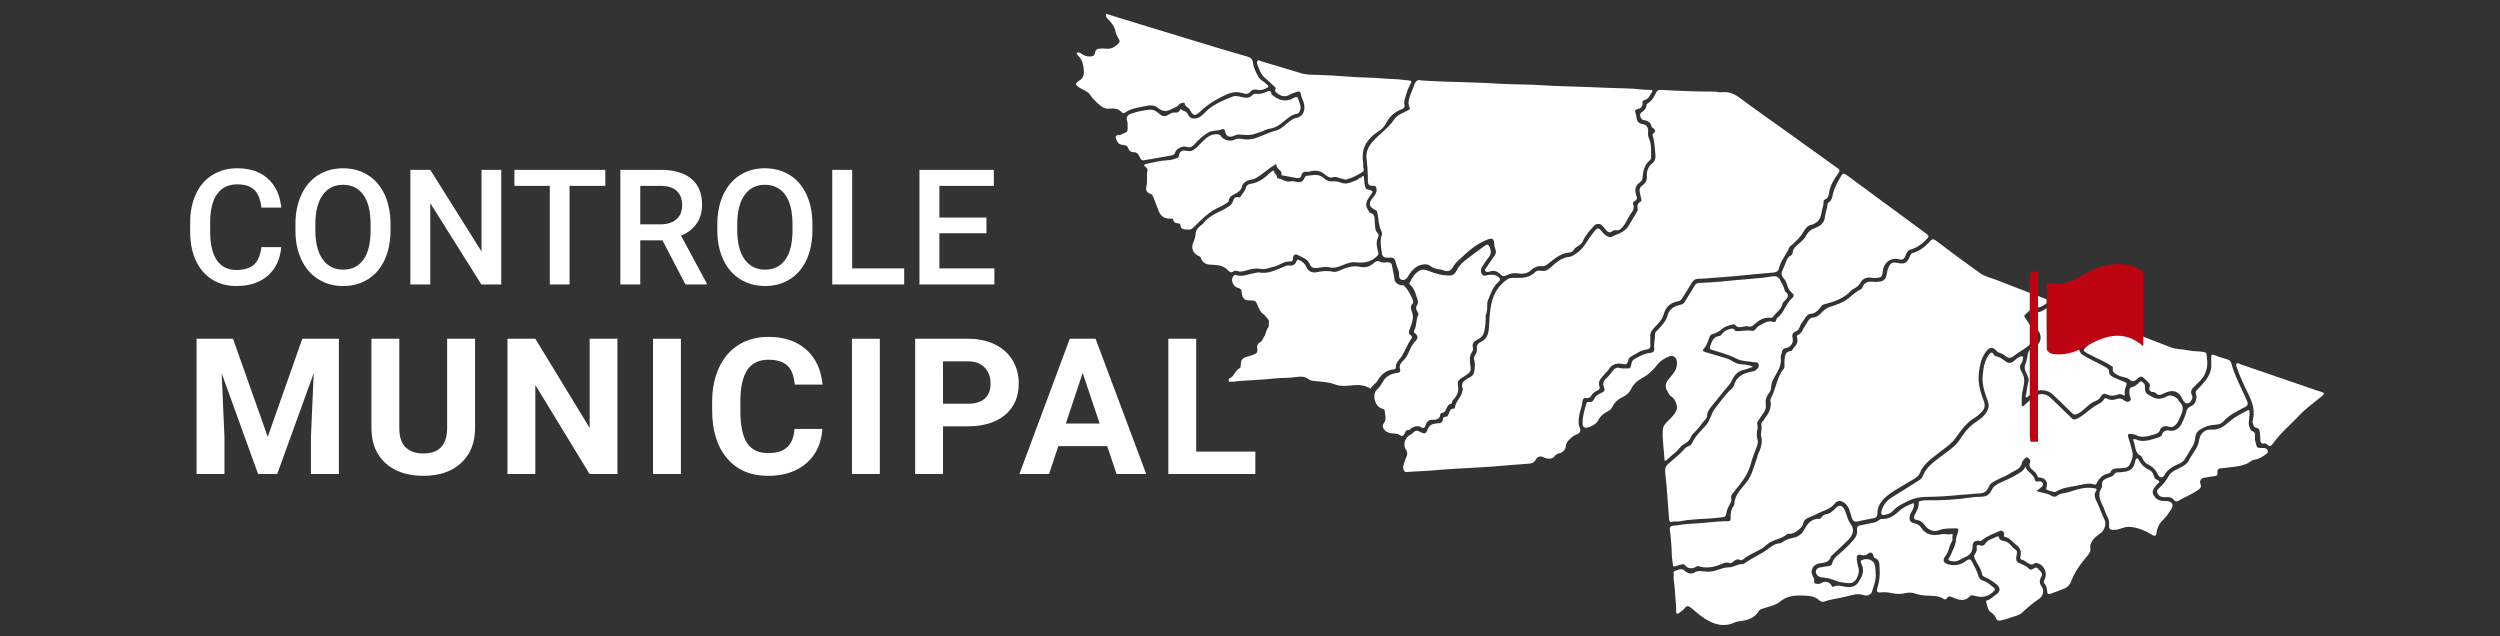 <?xml version="1.0" encoding="utf-8"?>
<!-- Generator: Adobe Illustrator 17.0.0, SVG Export Plug-In . SVG Version: 6.00 Build 0)  -->
<!DOCTYPE svg PUBLIC "-//W3C//DTD SVG 1.1//EN" "http://www.w3.org/Graphics/SVG/1.1/DTD/svg11.dtd">
<svg version="1.1" id="Camada_1" xmlns="http://www.w3.org/2000/svg" xmlns:xlink="http://www.w3.org/1999/xlink" x="0px" y="0px"
	 width="220px" height="56px" viewBox="0 0 220 56" enable-background="new 0 0 220 56" xml:space="preserve">
<rect x="0" y="0" width="220" height="56" fill="#333333" stroke="none"/>
<g>
	<path fill="#FFFFFF" d="M24.751,21.748c-0.102,1.076-0.499,1.915-1.191,2.518c-0.693,0.603-1.614,0.904-2.764,0.904
		c-0.803,0-1.511-0.191-2.123-0.572s-1.084-0.922-1.417-1.624s-0.506-1.517-0.52-2.445v-0.942c0-0.951,0.168-1.789,0.506-2.514
		c0.337-0.725,0.821-1.284,1.451-1.676c0.63-0.392,1.359-0.589,2.185-0.589c1.113,0,2.009,0.301,2.688,0.904
		c0.679,0.603,1.074,1.456,1.185,2.559h-1.746c-0.083-0.725-0.295-1.248-0.634-1.569c-0.339-0.321-0.837-0.481-1.493-0.481
		c-0.762,0-1.347,0.278-1.756,0.835s-0.618,1.374-0.627,2.451v0.894c0,1.091,0.195,1.923,0.585,2.496s0.962,0.86,1.714,0.86
		c0.688,0,1.205-0.155,1.552-0.464c0.346-0.309,0.566-0.824,0.658-1.545C23.004,21.748,24.751,21.748,24.751,21.748z"/>
	<path fill="#FFFFFF" d="M34.365,20.252c0,0.988-0.171,1.855-0.513,2.601s-0.83,1.318-1.465,1.718
		c-0.635,0.399-1.366,0.599-2.192,0.599c-0.817,0-1.546-0.2-2.185-0.599c-0.64-0.399-1.134-0.969-1.482-1.707
		c-0.349-0.739-0.525-1.591-0.53-2.556V19.74c0-0.984,0.174-1.852,0.523-2.604c0.349-0.753,0.84-1.329,1.476-1.728
		c0.635-0.399,1.363-0.599,2.185-0.599c0.822,0,1.55,0.197,2.185,0.592c0.635,0.395,1.126,0.963,1.472,1.704
		s0.522,1.604,0.526,2.587V20.252z M32.613,19.725c0-1.118-0.211-1.974-0.634-2.57c-0.423-0.596-1.022-0.894-1.798-0.894
		c-0.757,0-1.35,0.297-1.777,0.89c-0.427,0.593-0.645,1.433-0.655,2.518v0.582c0,1.108,0.216,1.965,0.648,2.57
		c0.432,0.605,1.031,0.908,1.798,0.908c0.776,0,1.372-0.295,1.791-0.887c0.418-0.591,0.627-1.455,0.627-2.591V19.725z"/>
	<path fill="#FFFFFF" d="M44.111,25.031h-1.752l-4.495-7.155v7.155h-1.752V14.946h1.752l4.509,7.183v-7.183h1.739L44.111,25.031
		L44.111,25.031z"/>
	<path fill="#FFFFFF" d="M53.268,16.359h-3.145v8.672h-1.739v-8.672h-3.117v-1.413h8L53.268,16.359L53.268,16.359z"/>
	<path fill="#FFFFFF" d="M58.297,21.152h-1.953v3.879h-1.752V14.946h3.546c1.164,0,2.062,0.261,2.694,0.783
		c0.632,0.522,0.949,1.278,0.949,2.267c0,0.675-0.163,1.24-0.488,1.695s-0.779,0.805-1.361,1.05l2.265,4.2v0.09H60.32L58.297,21.152
		z M56.344,19.739h1.801c0.591,0,1.053-0.149,1.385-0.447s0.499-0.705,0.499-1.223c0-0.54-0.154-0.958-0.461-1.254
		c-0.307-0.295-0.765-0.448-1.375-0.457h-1.849V19.739z"/>
	<path fill="#FFFFFF" d="M71.492,20.252c0,0.988-0.171,1.855-0.513,2.601s-0.83,1.318-1.465,1.718
		c-0.635,0.399-1.366,0.599-2.192,0.599c-0.817,0-1.546-0.2-2.185-0.599c-0.64-0.399-1.134-0.969-1.482-1.707
		c-0.349-0.739-0.525-1.591-0.53-2.556V19.74c0-0.984,0.174-1.852,0.523-2.604c0.349-0.753,0.84-1.329,1.476-1.728
		c0.635-0.399,1.363-0.599,2.185-0.599s1.55,0.197,2.185,0.592c0.635,0.395,1.126,0.963,1.472,1.704s0.522,1.604,0.526,2.587V20.252
		z M69.74,19.725c0-1.118-0.211-1.974-0.634-2.57c-0.423-0.596-1.022-0.894-1.798-0.894c-0.757,0-1.35,0.297-1.777,0.89
		c-0.427,0.593-0.645,1.433-0.655,2.518v0.582c0,1.108,0.216,1.965,0.648,2.57s1.031,0.908,1.798,0.908
		c0.776,0,1.372-0.295,1.791-0.887c0.418-0.591,0.627-1.455,0.627-2.591V19.725z"/>
	<path fill="#FFFFFF" d="M74.99,23.618h4.579v1.413h-6.331V14.946h1.752V23.618z"/>
	<path fill="#FFFFFF" d="M86.807,20.529h-4.142v3.089h4.842v1.413h-6.595V14.946h6.546v1.413h-4.793v2.785h4.142V20.529z"/>
</g>
<g>
	<path fill="#FFFFFF" d="M20.505,29.81l3.057,8.631l3.04-8.631h3.22v11.901h-2.46v-3.253l0.245-5.615l-3.212,8.868h-1.684
		l-3.204-8.86l0.245,5.607v3.253H17.3V29.81H20.505z"/>
	<path fill="#FFFFFF" d="M41.808,29.81v7.838c0,1.302-0.407,2.332-1.222,3.089c-0.815,0.758-1.928,1.136-3.339,1.136
		c-1.389,0-2.493-0.368-3.31-1.103c-0.817-0.736-1.234-1.746-1.251-3.033V29.81h2.452v7.855c0,0.779,0.186,1.347,0.56,1.704
		c0.373,0.357,0.889,0.535,1.549,0.535c1.378,0,2.079-0.724,2.1-2.174v-7.92H41.808z"/>
	<path fill="#FFFFFF" d="M54.334,41.711h-2.452l-4.773-7.83v7.83h-2.452V29.81h2.452l4.781,7.847V29.81h2.444V41.711z"/>
	<path fill="#FFFFFF" d="M59.919,41.711h-2.452V29.81h2.452V41.711z"/>
	<path fill="#FFFFFF" d="M72.371,37.746c-0.093,1.281-0.565,2.289-1.418,3.024c-0.853,0.736-1.977,1.103-3.372,1.103
		c-1.526,0-2.726-0.514-3.6-1.541c-0.875-1.027-1.312-2.437-1.312-4.23v-0.727c0-1.144,0.201-2.152,0.605-3.024
		c0.403-0.871,0.979-1.541,1.729-2.007c0.749-0.466,1.619-0.699,2.611-0.699c1.373,0,2.479,0.368,3.318,1.103
		c0.839,0.736,1.324,1.768,1.455,3.098h-2.452c-0.06-0.768-0.274-1.325-0.642-1.671s-0.928-0.519-1.68-0.519
		c-0.817,0-1.429,0.293-1.835,0.879c-0.406,0.586-0.615,1.495-0.625,2.726v0.899c0,1.286,0.195,2.226,0.584,2.82
		c0.39,0.594,1.004,0.891,1.843,0.891c0.757,0,1.323-0.173,1.696-0.519s0.587-0.881,0.642-1.606H72.371z"/>
	<path fill="#FFFFFF" d="M77.425,41.711h-2.452V29.81h2.452V41.711z"/>
	<path fill="#FFFFFF" d="M82.986,37.517v4.193h-2.452v-11.9h4.643c0.894,0,1.68,0.163,2.358,0.49s1.2,0.792,1.565,1.394
		c0.365,0.602,0.548,1.287,0.548,2.056c0,1.166-0.399,2.086-1.197,2.759s-1.903,1.009-3.314,1.009L82.986,37.517L82.986,37.517z
		 M82.986,35.531h2.19c0.648,0,1.143-0.153,1.483-0.458c0.341-0.305,0.511-0.741,0.511-1.308c0-0.583-0.172-1.054-0.515-1.414
		c-0.343-0.359-0.817-0.545-1.422-0.556h-2.248L82.986,35.531L82.986,35.531z"/>
	<path fill="#FFFFFF" d="M97.432,39.258h-4.299l-0.817,2.452h-2.607l4.43-11.901h2.272l4.455,11.901h-2.607L97.432,39.258z
		 M93.795,37.272h2.975l-1.496-4.455L93.795,37.272z"/>
	<path fill="#FFFFFF" d="M105.265,39.741h5.206v1.97h-7.658V29.81h2.452C105.265,29.81,105.265,39.741,105.265,39.741z"/>
</g>
<g>
	<path fill="#FFFFFF" d="M133.485,24.458c0.589,0.002,1.154-0.04,1.603-0.512c0.189-0.198,0.481-0.112,0.727-0.102
		c0.241,0.009,0.392-0.096,0.566-0.248c0.509-0.443,0.998-0.93,1.73-0.999c0.241-0.023,0.42-0.18,0.623-0.311
		c0.694-0.446,0.965-1.219,1.476-1.801c0.022-0.025,0.035-0.059,0.056-0.086c0.309-0.39,0.405-0.393,0.712-0.01
		c0.078,0.098,0.158,0.186,0.257,0.267c0.255,0.207,0.504,0.304,0.795,0.081c0.018-0.014,0.04-0.022,0.062-0.029
		c0.455-0.151,0.939-0.395,1.186-0.78c0.277-0.432,0.526-0.887,0.795-1.328c0.034-0.056,0.065-0.138,0.049-0.195
		c-0.082-0.296-0.011-0.514,0.266-0.672c0.077-0.044,0.066-0.154,0.038-0.252c-0.056-0.196-0.098-0.398-0.134-0.599
		c-0.039-0.215,0.008-0.393,0.196-0.539c0.269-0.209,0.477-0.407,0.435-0.845c-0.037-0.394,0.12-0.838,0.474-1.125
		c0.282-0.229,0.31-0.483,0.273-0.841c-0.055-0.532-0.067-1.066-0.227-1.582c-0.025-0.081-0.011-0.171,0.059-0.22
		c0.273-0.193,0.116-0.33-0.05-0.472c-0.043-0.037-0.103-0.077-0.114-0.125c-0.09-0.378-0.352-0.523-0.711-0.579
		c-0.19-0.03-0.262-0.199-0.291-0.382c-0.029-0.178,0.07-0.252,0.202-0.348c0.169-0.123,0.329-0.282,0.348-0.519
		c0.006-0.07,0.01-0.145,0.075-0.182c0.397-0.226,0.603-0.601,0.786-0.996c0.082-0.177,0.225-0.228,0.419-0.217
		c1.549,0.087,3.099,0.153,4.652,0.149c0.223-0.001,0.45,0.084,0.678,0.056c0.597-0.071,1.086,0.113,1.574,0.477
		c1.526,1.136,3.088,2.223,4.634,3.332c1.333,0.956,2.659,1.921,3.997,2.869c0.21,0.149,0.228,0.228,0.07,0.449
		c-0.379,0.532-0.733,1.088-0.82,1.76c-0.029,0.225-0.091,0.419-0.315,0.529c-0.09,0.044-0.173,0.108-0.167,0.236
		c0.017,0.349-0.144,0.667-0.19,1.003c-0.079,0.58-0.398,0.893-0.957,1.037c-0.31,0.08-0.493,0.37-0.644,0.633
		c-0.263,0.457-0.643,0.796-1.027,1.136c-0.068,0.06-0.16,0.114-0.19,0.19c-0.254,0.634-0.751,1.147-0.905,1.83
		c-0.066,0.292-0.254,0.368-0.551,0.39c-1.121,0.085-2.239,0.215-3.359,0.317c-0.668,0.061-1.339,0.097-2.008,0.155
		c-0.397,0.034-0.793,0.076-1.193,0.075c-0.236,0-0.426,0.102-0.557,0.33c-0.255,0.445-0.547,0.868-0.807,1.311
		c-0.1,0.169-0.217,0.304-0.407,0.337c-0.671,0.114-1.094,0.488-1.27,1.148c-0.154,0.582-0.642,0.93-0.995,1.37
		c-0.134,0.167-0.192,0.321-0.184,0.525c0.011,0.263-0.018,0.528,0.008,0.789c0.027,0.274-0.115,0.383-0.342,0.413
		c-0.517,0.07-0.919,0.381-1.357,0.618c-0.182,0.098-0.243,0.275-0.285,0.448c-0.049,0.201-0.153,0.269-0.343,0.225
		c-0.589-0.138-1.079-0.038-1.394,0.54c-0.058,0.106-0.184,0.173-0.257,0.274c-0.255,0.35-0.709,0.613-0.495,1.172
		c0.06,0.158-0.045,0.279-0.205,0.345c-0.215,0.089-0.396,0.216-0.514,0.431c-0.088,0.16-0.237,0.243-0.431,0.218
		c-0.268-0.035-0.345,0.09-0.367,0.352c-0.038,0.452-0.25,0.87-0.297,1.329c-0.032,0.313-0.07,0.615,0.061,0.905
		c0.142,0.315,0.025,0.512-0.267,0.618c-0.257,0.093-0.451,0.255-0.636,0.446c-0.16,0.165-0.287,0.317-0.314,0.577
		c-0.032,0.299-0.214,0.55-0.553,0.625c-0.194,0.043-0.349,0.137-0.472,0.311c-0.145,0.206-0.597,0.228-0.881,0.076
		c-0.312-0.167-0.572-0.124-0.743,0.189c-0.156,0.285-0.365,0.333-0.664,0.351c-1.055,0.064-2.107,0.175-3.161,0.251
		c-0.386,0.028-0.772,0.05-1.158,0.073c-1.386,0.081-2.772,0.146-4.156,0.271c-0.736,0.067-1.478,0.066-2.215,0.142
		c-0.233,0.024-0.369-0.281-0.273-0.64c0.067-0.253,0.166-0.498,0.264-0.741c0.087-0.215,0.089-0.393-0.058-0.602
		c-0.3-0.427-0.065-1.098,0.425-1.32c0.08-0.036,0.152-0.1,0.213-0.166c0.185-0.2,0.377-0.216,0.61-0.075
		c0.341,0.206,0.532,0.185,0.648-0.173c0.175-0.542,0.595-0.551,1.017-0.586c0.209-0.018,0.312-0.099,0.334-0.305
		c0.013-0.114,0.047-0.256,0.186-0.249c0.233,0.012,0.283-0.15,0.348-0.307c0.085-0.204,0.13-0.447,0.441-0.415
		c0.029,0.003,0.089-0.055,0.092-0.089c0.047-0.581,0.598-0.939,0.665-1.51c0.005-0.044,0.051-0.097,0.037-0.128
		c-0.262-0.615,0.236-0.833,0.608-1.03c0.355-0.189,0.405-0.469,0.428-0.782c0.018-0.247,0.04-0.502-0.046-0.748
		c-0.049-0.139-0.003-0.272,0.07-0.393c0.108-0.18,0.2-0.396,0.17-0.582c-0.056-0.351,0.127-0.499,0.384-0.631
		c0.466-0.239,0.63-0.645,0.667-1.144c0.054-0.736,0.066-1.486,0.223-2.202c0.193-0.884,0.65-1.654,1.439-2.165
		C132.922,24.409,133.212,24.455,133.485,24.458z"/>
	<path fill="#FFFFFF" d="M155.182,37.021c0.046-0.079,0.08-0.167,0.138-0.236c0.368-0.437,0.575-0.922,0.481-1.506
		c-0.01-0.065-0.01-0.148,0.021-0.201c0.48-0.824,0.504-1.846,1.133-2.604c0.081-0.098,0.084-0.207,0.084-0.323
		c-0.001-0.172-0.021-0.346,0.004-0.514c0.048-0.329,0.052-0.696,0.526-0.738c0.168-0.015,0.19-0.214,0.292-0.311
		c0.264-0.252,0.387-0.527,0.277-0.891c-0.022-0.071-0.022-0.181,0.067-0.212c0.375-0.131,0.426-0.512,0.62-0.783
		c0.099-0.139,0.187-0.287,0.272-0.435c0.108-0.187,0.235-0.307,0.477-0.326c0.434-0.035,0.673-0.411,0.969-0.664
		c0.157-0.134,0.316-0.207,0.496-0.271c0.536-0.188,1.093-0.342,1.547-0.695c0.386-0.3,0.736-0.647,1.181-0.869
		c0.048-0.024,0.096-0.075,0.114-0.125c0.167-0.482,0.531-0.575,0.982-0.517c0.124,0.016,0.252,0.005,0.377,0
		c0.527-0.022,0.735-0.224,0.799-0.736c0.022-0.178,0.074-0.359,0.148-0.523c0.189-0.42,0.35-0.491,0.809-0.399
		c0.616,0.124,0.828,0.013,1.08-0.594c0.051-0.122,0.092-0.241,0.227-0.277c0.646-0.172,1.129-0.583,1.562-1.064
		c0.154-0.171,0.265-0.205,0.48-0.043c1.291,0.975,2.588,1.941,3.906,2.878c0.436,0.31,0.984,0.415,1.482,0.612
		c1.474,0.582,2.955,1.147,4.437,1.71c0.193,0.073,0.237,0.146,0.054,0.258c-0.325,0.199-0.613,0.442-1.043,0.465
		c-0.409,0.022-0.697,0.359-0.992,0.628c-0.112,0.102-0.02,0.181,0.037,0.265c0.291,0.437,0.583,0.873,0.868,1.314
		c0.235,0.362,0.069,0.805-0.344,0.937c-0.033,0.01-0.075,0.014-0.095,0.037c-0.347,0.393-0.834,0.595-1.233,0.905
		c-0.485,0.377-0.613,0.451-1.074,0.058c-0.111-0.095-0.24-0.128-0.367-0.174c-0.108-0.04-0.206-0.078-0.285-0.175
		c-0.298-0.365-0.612-0.353-0.904,0.032c-0.223,0.294-0.401,0.626-0.483,0.978c-0.125,0.537-0.228,1.081-0.186,1.647
		c0.044,0.603,0.228,1.163,0.44,1.712c0.158,0.409,0.105,0.731-0.2,1.021c-0.165,0.157-0.325,0.331-0.519,0.442
		c-0.778,0.447-1.276,1.159-1.779,1.862c-0.382,0.534-0.936,0.859-1.432,1.256c-0.506,0.406-1.052,0.769-1.423,1.319
		c-0.057,0.085-0.148,0.161-0.171,0.254c-0.147,0.588-0.671,0.762-1.108,1.037c-0.751,0.472-1.568,0.849-2.195,1.499
		c-0.337,0.349-0.53,0.771-0.524,1.26c0.003,0.226-0.088,0.348-0.294,0.391c-0.479,0.099-0.962,0.177-1.437,0.292
		c-0.332,0.08-0.455-0.101-0.54-0.358c-0.138-0.417-0.184-0.87-0.543-1.195c-0.345-0.312-0.674-0.348-0.968,0.011
		c-0.424,0.519-1.074,0.605-1.605,0.915c-0.254,0.148-0.552,0.218-0.811,0.36c-0.174,0.096-0.308,0.238-0.344,0.477
		c-0.051,0.346-0.738,0.859-1.104,0.879c-0.102,0.006-0.237-0.019-0.3,0.035c-0.542,0.471-1.328,0.461-1.854,0.973
		c-0.422,0.41-1.002,0.585-1.495,0.892c-0.126,0.078-0.258,0.141-0.374,0.238c-0.112,0.095-0.283,0.233-0.391,0.178
		c-0.319-0.163-0.491,0.022-0.695,0.198c-0.061,0.053-0.187,0.09-0.257,0.063c-0.332-0.127-0.611,0.053-0.887,0.157
		c-0.606,0.229-1.208,0.314-1.834,0.116c-0.118-0.038-0.195,0.034-0.283,0.082c-0.311,0.172-0.657,0.131-0.887-0.136
		c-0.162-0.188-0.326-0.109-0.497-0.054c-0.733,0.238-0.535,0.205-0.65-0.432c-0.07-0.387-0.035-0.793-0.074-1.192
		c-0.047-0.475-0.065-0.952-0.138-1.425c-0.034-0.22,0.005-0.376,0.28-0.401c0.531-0.049,1.059-0.16,1.59-0.177
		c1.082-0.034,2.152-0.233,3.236-0.219c0.203,0.003,0.255-0.126,0.239-0.295c-0.038-0.403,0.056-0.768,0.285-1.101
		c0.019-0.028,0.041-0.062,0.042-0.093c0.015-0.862,0.65-1.381,1.111-1.992c0.438-0.58,0.583-1.274,0.829-1.931
		c0.095-0.254,0.127-0.53,0.272-0.765c0.265-0.411,0.389-0.841,0.19-1.319c-0.022-0.053-0.027-0.115-0.002-0.167
		c0.126-0.262,0.091-0.533,0.057-0.806C155.065,37.267,155.089,37.134,155.182,37.021z"/>
	<path fill="#FFFFFF" d="M125.064,7.079c1.416,0.095,2.727,0.129,4.038,0.161c0.99,0.024,1.981,0.08,2.97,0.135
		c1.242,0.068,2.486,0.043,3.725,0.13c1.252,0.088,2.506,0.098,3.759,0.147c1.265,0.05,2.528,0.113,3.794,0.136
		c0.623,0.011,1.244,0.131,1.872,0.122c0.19-0.003,0.23,0.076,0.132,0.225c-0.18,0.27-0.292,0.607-0.674,0.683
		c-0.124,0.025-0.148,0.136-0.138,0.244c0.028,0.311-0.14,0.471-0.417,0.53c-0.244,0.052-0.286,0.178-0.191,0.391
		c0.036,0.081,0.049,0.175,0.059,0.265c0.04,0.363,0.147,0.627,0.59,0.681c0.355,0.044,0.499,0.368,0.444,0.744
		c-0.04,0.27,0.097,0.514,0.171,0.761c0.142,0.473,0.084,0.952,0.099,1.429c0.004,0.131-0.082,0.21-0.166,0.286
		c-0.431,0.388-0.537,0.909-0.584,1.447c-0.015,0.17-0.039,0.301-0.191,0.408c-0.421,0.295-0.539,0.653-0.376,1.153
		c0.072,0.222,0.135,0.418-0.141,0.54c-0.132,0.058-0.153,0.189-0.115,0.292c0.12,0.326-0.026,0.579-0.207,0.815
		c-0.296,0.386-0.426,0.874-0.777,1.229c-0.135,0.137-0.252,0.254-0.462,0.236c-0.122-0.011-0.258-0.035-0.363,0.057
		c-0.272,0.238-0.454,0.071-0.63-0.133c-0.104-0.121-0.195-0.255-0.31-0.363c-0.186-0.175-0.508-0.164-0.678,0.02
		c-0.387,0.419-0.776,0.838-1.006,1.374c-0.065,0.152-0.174,0.263-0.314,0.353c-0.191,0.122-0.386,0.238-0.508,0.447
		c-0.087,0.15-0.268,0.194-0.419,0.207c-0.769,0.068-1.29,0.586-1.858,1.01c-0.157,0.117-0.291,0.207-0.487,0.186
		c-0.375-0.039-0.684,0.073-0.962,0.342c-0.325,0.314-0.745,0.357-1.174,0.289c-0.366-0.059-0.704,0.02-1.024,0.187
		c-0.192,0.1-0.334,0.077-0.487-0.081c-0.259-0.268-0.556-0.413-0.95-0.272c-0.12,0.043-0.322,0.093-0.405-0.061
		c-0.071-0.132,0.074-0.247,0.149-0.358c0.217-0.321,0.429-0.646,0.659-0.958c0.145-0.197,0.167-0.4,0.076-0.611
		c-0.065-0.152-0.09-0.301-0.096-0.464c-0.014-0.404-0.165-0.52-0.545-0.375c-0.491,0.187-0.953,0.449-1.369,0.765
		c-0.435,0.329-0.831,0.711-1.234,1.08c-0.182,0.167-0.35,0.344-0.469,0.577c-0.153,0.299-0.448,0.457-0.778,0.326
		c-0.404-0.16-0.862-0.093-1.241-0.419c-0.314-0.27-1.022-0.102-1.363,0.206c-0.23,0.208-0.431,0.443-0.577,0.716
		c-0.115,0.217-0.308,0.351-0.519,0.316c-0.25-0.041-0.297-0.282-0.276-0.518c0.012-0.128-0.021-0.246-0.073-0.365
		c-0.068-0.157-0.128-0.319-0.171-0.484c-0.156-0.593-0.153-0.609-0.791-0.593c-0.32,0.008-0.443-0.11-0.482-0.424
		c-0.065-0.529-0.197-1.048-0.002-1.581c0.037-0.102-0.003-0.257-0.056-0.364c-0.245-0.497-0.22-1.049-0.334-1.572
		c-0.026-0.12-0.059-0.198-0.184-0.256c-0.569-0.262-0.633-0.593-0.21-1.083c0.183-0.212,0.339-0.413,0.321-0.723
		c-0.014-0.238-0.096-0.338-0.329-0.317c-0.331,0.03-0.443-0.133-0.435-0.452c0.016-0.672-0.058-1.34-0.123-2.01
		c-0.055-0.565,0.198-1.033,0.561-1.445c0.588-0.666,1.355-1.154,1.858-1.91c0.274-0.412,0.75-0.585,1.18-0.797
		c0.119-0.059,0.273-0.102,0.186-0.296c-0.205-0.456,0.005-0.874,0.151-1.284c0.067-0.189,0.167-0.376,0.225-0.569
		C124.525,7.204,124.708,6.945,125.064,7.079z"/>
	<path fill="#FFFFFF" d="M152.711,29.127c0.486,0.057,0.965-0.115,1.461-0.014c0.282,0.057,0.377-0.308,0.606-0.429
		c0.395-0.209,0.756-0.508,1.244-0.359c0.166,0.051,0.234-0.02,0.287-0.15c0.026-0.063,0.027-0.156,0.072-0.189
		c0.623-0.448,0.761-1.258,1.319-1.75c0.198-0.174,0.183-0.318-0.012-0.472c-0.203-0.162-0.32-0.372-0.395-0.623
		c-0.071-0.238-0.169-0.476-0.342-0.664c-0.218-0.238-0.203-0.479-0.067-0.751c0.116-0.233,0.199-0.483,0.301-0.723
		c0.085-0.199,0.165-0.401,0.385-0.504c0.095-0.044,0.173-0.139,0.18-0.24c0.035-0.488,0.443-0.699,0.739-0.978
		c0.169-0.159,0.326-0.307,0.43-0.516c0.184-0.372,0.462-0.584,0.88-0.733c0.375-0.134,0.754-0.436,0.795-0.936
		c0.03-0.376,0.206-0.723,0.224-1.103c0.003-0.061,0.04-0.147,0.088-0.175c0.307-0.179,0.322-0.482,0.4-0.785
		c0.148-0.582,0.447-1.106,0.761-1.616c0.125-0.204,0.274-0.135,0.43-0.019c0.859,0.638,1.722,1.271,2.584,1.905
		c1.44,1.06,2.879,2.12,4.32,3.178c0.401,0.295,0.4,0.299,0.055,0.654c-0.364,0.375-0.779,0.668-1.285,0.809
		c-0.23,0.064-0.351,0.187-0.433,0.42c-0.165,0.467-0.317,0.531-0.616,0.455c-0.733-0.186-1.359,0.285-1.436,1.044
		c-0.052,0.512-0.125,0.567-0.652,0.603c-0.26,0.018-0.509-0.097-0.777-0.016c-0.211,0.063-0.381,0.158-0.487,0.344
		c-0.151,0.265-0.338,0.484-0.627,0.606c-0.082,0.035-0.166,0.088-0.225,0.154c-0.642,0.715-1.503,1.002-2.394,1.227
		c-0.13,0.033-0.196,0.091-0.279,0.203c-0.229,0.306-0.484,0.609-0.916,0.632c-0.227,0.012-0.342,0.187-0.45,0.336
		c-0.213,0.294-0.43,0.59-0.56,0.935c-0.052,0.137-0.142,0.215-0.284,0.269c-0.272,0.103-0.367,0.294-0.284,0.597
		c0.106,0.385-0.184,0.817-0.586,0.878c-0.221,0.034-0.32,0.13-0.351,0.343c-0.024,0.168-0.134,0.341-0.11,0.496
		c0.106,0.684-0.266,1.201-0.567,1.742c-0.147,0.263-0.27,0.523-0.275,0.833c-0.004,0.208-0.077,0.417-0.207,0.572
		c-0.247,0.296-0.309,0.626-0.267,0.989c0.033,0.289-0.047,0.537-0.224,0.765c-0.118,0.153-0.225,0.316-0.326,0.481
		c-0.083,0.136-0.241,0.31-0.208,0.419c0.139,0.451-0.143,0.895,0.015,1.334c0.091,0.252,0.039,0.478-0.06,0.726
		c-0.202,0.505-0.391,1.02-0.532,1.545c-0.255,0.947-0.869,1.666-1.461,2.4c-0.154,0.191-0.314,0.335-0.239,0.624
		c0.048,0.185-0.078,0.37-0.167,0.545c-0.087,0.171-0.188,0.346-0.224,0.531c-0.106,0.545-0.1,0.503-0.629,0.57
		c-1.151,0.145-2.319,0.092-3.461,0.322c-0.256,0.052-0.521-0.012-0.783,0.056c-0.171,0.045-0.2-0.126-0.209-0.246
		c-0.075-0.941-0.139-1.882-0.214-2.823c-0.032-0.407-0.074-0.814-0.122-1.22c-0.036-0.306-0.014-0.563,0.246-0.801
		c0.495-0.452,1.044-0.845,1.477-1.368c0.16-0.193,0.51-0.206,0.622-0.455c0.289-0.638,0.803-1.102,1.25-1.605
		c0.387-0.435,0.432-1.013,0.769-1.442c0.484-0.616,0.925-1.271,1.518-1.794c0.07-0.062,0.126-0.127,0.15-0.222
		c0.212-0.817,0.841-1.11,1.586-1.247c0.127-0.023,0.247-0.048,0.347-0.129c0.165-0.133,0.323-0.281,0.25-0.518
		c-0.066-0.215-0.271-0.157-0.434-0.185c-0.504-0.086-1.066-0.069-1.495-0.299c-0.717-0.384-1.487-0.553-2.238-0.804
		c-0.137-0.046-0.159-0.129-0.108-0.266c0.159-0.423,0.258-0.888,0.841-0.936c0.076-0.006,0.144-0.105,0.216-0.161
		c0.162-0.138,0.338-0.254,0.531-0.346C152.304,28.945,152.519,28.916,152.711,29.127z"/>
	<path fill="#FFFFFF" d="M190.129,37.71c-0.058,0.315-0.282,0.443-0.565,0.523c-0.537,0.152-1.067,0.34-1.619,0.044
		c-0.106-0.057-0.241-0.067-0.365-0.082c-0.323-0.038-0.367,0.021-0.278,0.33c0.129,0.449,0.291,0.893,0.365,1.352
		c0.06,0.368-0.11,0.739-0.282,1.052c-0.148,0.269-0.517,0.254-0.808,0.277c-0.338,0.027-0.695-0.039-0.877,0.369
		c-0.027,0.06-0.157,0.084-0.243,0.107c-0.462,0.124-0.754,0.443-0.958,0.851c-0.045,0.09-0.1,0.137-0.18,0.108
		c-0.555-0.201-1.09,0.023-1.616,0.113c-0.617,0.105-1.26,0.182-1.815,0.532c-0.088,0.056-0.755-0.147-0.809-0.229
		c-0.047-0.071-0.001-0.128,0.021-0.192c0.138-0.415-0.091-0.777-0.529-0.83c-0.103-0.013-0.232,0.003-0.266-0.11
		c-0.088-0.294-0.308-0.462-0.529-0.644c-0.168-0.138-0.236-0.337-0.143-0.558c0.086-0.201-0.026-0.355-0.165-0.441
		c-0.179-0.111-0.286,0.07-0.388,0.187c-0.059,0.068-0.131,0.147-0.144,0.23c-0.096,0.605-0.636,0.68-1.041,0.953
		c-0.535,0.361-1.178,0.495-1.682,0.899c-0.134,0.107-0.177,0.26-0.249,0.397c-0.15,0.283-0.354,0.441-0.694,0.464
		c-1.066,0.073-2.13,0.179-3.195,0.26c-0.568,0.043-1.141,0.044-1.708,0.057c-0.722,0.016-1.332,0.27-1.936,0.599
		c-0.331,0.18-0.647,0.379-0.9,0.671c-0.19,0.219-0.481,0.27-0.744,0.316c-0.259,0.046-0.264-0.174-0.215-0.348
		c0.151-0.541,0.479-0.94,0.966-1.233c0.791-0.476,1.562-0.984,2.345-1.473c0.162-0.101,0.27-0.227,0.341-0.408
		c0.278-0.714,0.873-1.146,1.451-1.59c0.442-0.34,0.913-0.649,1.32-1.027c0.296-0.275,0.527-0.627,0.754-0.967
		c0.335-0.502,0.754-0.901,1.263-1.223c0.356-0.225,0.673-0.505,0.869-0.895c0.134-0.266,0.172-0.523,0.06-0.82
		c-0.28-0.748-0.55-1.506-0.46-2.327c0.069-0.633,0.137-1.269,0.555-1.8c0.139-0.177,0.255-0.282,0.4-0.021
		c0.048,0.087,0.118,0.156,0.206,0.168c0.323,0.044,0.565,0.243,0.809,0.424c0.301,0.223,0.55,0.211,0.822-0.045
		c0.146-0.137,0.299-0.278,0.5-0.347c0.198-0.068,0.297-0.028,0.245,0.199c-0.025,0.111-0.033,0.242-0.098,0.324
		c-0.231,0.285-0.185,0.562-0.006,0.837c0.396,0.609,0.142,1.23,0.036,1.844c-0.059,0.343-0.027,0.684-0.038,1.025
		c-0.006,0.202,0.094,0.172,0.206,0.07c0.253-0.23,0.512-0.454,0.759-0.691c0.431-0.415,1.127-0.418,1.565,0.003
		c0.618,0.594,1.237,1.185,1.849,1.785c0.147,0.144,0.246,0.175,0.465,0.074c0.579-0.266,1.008-0.726,1.522-1.072
		c0.308-0.208,0.691-0.308,0.888-0.671c0.06-0.112,0.178-0.065,0.275-0.016c0.25,0.126,0.524,0.126,0.767,0.035
		c0.282-0.106,0.506-0.064,0.729,0.11c0.142,0.111,0.286,0.181,0.467,0.061c0.202-0.135,0.074-0.291,0.029-0.426
		c-0.061-0.181-0.057-0.361-0.043-0.542c0.01-0.129,0.061-0.233,0.22-0.263c0.232-0.044,0.405-0.2,0.577-0.351
		c0.088-0.077,0.153-0.223,0.31-0.117c0.145,0.098,0.275,0.202,0.262,0.408c-0.037,0.563,0.128,0.649,0.615,0.911
		c0.514,0.276,0.898,0.19,1.354-0.064c0.31-0.172,0.834,0.077,1.003,0.409c0.015,0.03,0.031,0.063,0.056,0.086
		c0.445,0.405,0.295,0.843,0.087,1.296c-0.147,0.319-0.252,0.662-0.577,0.859c-0.152,0.055-0.296,0.045-0.451-0.015
		C190.509,37.358,190.361,37.412,190.129,37.71z"/>
	<path fill="#FFFFFF" d="M112.251,7.822c0.05-0.096-0.062-0.167-0.141-0.242c-0.258-0.241-0.514-0.486-0.784-0.713
		c-0.369-0.31-0.504-0.749-0.671-1.171c-0.046-0.116-0.079-0.261,0.021-0.355c0.085-0.081,0.195,0.014,0.289,0.042
		c1.178,0.352,2.354,0.712,3.533,1.061c0.519,0.154,1.063,0.139,1.592,0.15c1.447,0.031,2.885,0.215,4.333,0.238
		c0.737,0.012,1.474,0.11,2.214,0.127c0.464,0.011,0.927,0.085,1.391,0.127c0.307,0.028,0.131,0.226,0.086,0.312
		c-0.213,0.406-0.36,0.834-0.481,1.273c-0.048,0.175-0.095,0.344-0.042,0.534c0.053,0.188-0.025,0.331-0.221,0.402
		c-0.653,0.235-1.119,0.669-1.429,1.294c-0.216,0.435-0.663,0.652-1.024,0.941c-0.789,0.632-1.13,1.415-0.965,2.416
		c0.035,0.213-0.026,0.434,0.058,0.645c0.034,0.085-0.013,0.163-0.082,0.209c-0.456,0.304-0.936,0.56-1.473,0.686
		c-0.1,0.023-0.219-0.047-0.331-0.062c-0.291-0.039-0.537-0.252-0.883-0.124c-0.174,0.065-0.444-0.072-0.621-0.23
		c-0.396-0.354-0.845-0.435-1.348-0.293c-0.096,0.027-0.203,0.037-0.302,0.025c-0.257-0.032-0.394,0.107-0.449,0.324
		c-0.062,0.243-0.225,0.261-0.418,0.228c-0.423-0.072-0.844-0.151-1.265-0.23c-0.028-0.005-0.075-0.042-0.072-0.053
		c0.104-0.397-0.402-0.465-0.428-0.808c-0.017-0.223-0.142-0.068-0.232-0.017c-0.593,0.337-1.06,0.853-1.677,1.16
		c-0.221,0.11-0.462,0.081-0.68,0.2c-0.213,0.116-0.397,0.233-0.449,0.474c-0.073,0.339-0.309,0.509-0.595,0.653
		c-0.264,0.132-0.534,0.267-0.572,0.621c-0.011,0.105-0.118,0.16-0.21,0.212c-0.189,0.107-0.363,0.246-0.562,0.325
		c-0.974,0.391-1.652,1.16-2.386,1.854c-0.203,0.192-0.423,0.152-0.641,0.137c-0.231-0.017-0.457-0.083-0.457-0.395
		c0-0.072-0.061-0.129-0.135-0.135c-0.246-0.022-0.467-0.049-0.513-0.372c-0.013-0.089-0.184-0.049-0.284-0.05
		c-0.518-0.007-0.822-0.234-1.004-0.735c-0.144-0.396-0.308-0.785-0.454-1.181c-0.052-0.141-0.138-0.239-0.275-0.283
		c-0.337-0.108-0.399-0.369-0.325-0.656c0.12-0.462-0.016-0.935,0.094-1.396c0.026-0.109-0.065-0.219-0.159-0.289
		c-0.251-0.185-0.095-0.247,0.087-0.288c0.621-0.139,1.244-0.286,1.879-0.314c0.297-0.013,0.549-0.109,0.816-0.199
		c0.125-0.042,0.138-0.118,0.154-0.229c0.047-0.343,0.257-0.481,0.593-0.409c0.536,0.115,0.674-0.036,1.074-0.405
		c0.485-0.448,0.894-1.097,1.706-1.039c0.132,0.009,0.228,0.024,0.309,0.156c0.214,0.349,0.818,0.515,1.196,0.319
		c0.232-0.12,0.437-0.113,0.687-0.06c0.319,0.068,0.646,0.053,0.981-0.032c0.671-0.17,1.269-0.536,1.936-0.697
		c0.559-0.134,0.882-0.588,1.322-0.882c0.135-0.09,0.266-0.201,0.419-0.224c0.739-0.114,0.956-0.748,0.714-1.473
		c-0.065-0.194-0.175-0.379-0.203-0.577c-0.051-0.354-0.237-0.334-0.485-0.23c-0.158,0.066-0.33,0.106-0.474,0.194
		c-0.421,0.26-0.791,0.173-1.151-0.118C112.278,8.109,112.151,8.041,112.251,7.822z"/>
	<path fill="#FFFFFF" d="M111.242,27.685c-0.358-0.203-0.474-0.571-0.611-0.917c-0.092-0.232-0.226-0.331-0.486-0.328
		c-0.667,0.007-0.809-0.114-0.882-0.758c-0.024-0.212-0.101-0.293-0.299-0.338c-0.382-0.086-0.644-0.558-0.506-0.913
		c0.052-0.133,0.166-0.289,0.338-0.226c0.564,0.208,1.066-0.11,1.597-0.168c0.144-0.016,0.289-0.087,0.436-0.058
		c0.803,0.155,1.472-0.252,2.172-0.517c0.141-0.053,0.27-0.124,0.419-0.1c0.331,0.052,0.564-0.078,0.677-0.381
		c0.069-0.186,0.151-0.151,0.277-0.08c0.263,0.147,0.479,0.322,0.598,0.622c0.13,0.331,0.51,0.517,0.862,0.439
		c0.483-0.107,0.958-0.159,1.452-0.051c0.364,0.079,0.677-0.164,1.002-0.279c0.452-0.16,0.885-0.254,1.368-0.152
		c0.451,0.095,0.883,0.006,1.235-0.331c0.17-0.163,0.35-0.226,0.586-0.107c0.199,0.101,0.428,0.037,0.644,0.039
		c0.23,0.002,0.354,0.081,0.386,0.33c0.052,0.404,0.185,0.794,0.213,1.207c0.017,0.247,0.411,0.517,0.672,0.487
		c0.095-0.011,0.153,0.014,0.209,0.075c0.336,0.365,0.561,0.796,0.738,1.254c0.037,0.096,0.045,0.216-0.035,0.293
		c-0.218,0.209-0.148,0.467-0.065,0.672c0.226,0.558,0.003,1.051-0.18,1.542c-0.087,0.232-0.14,0.399,0.086,0.559
		c0.139,0.098,0.138,0.198,0.033,0.341c-0.425,0.581-0.595,1.312-1.093,1.857c-0.134,0.147-0.253,0.341-0.247,0.585
		c0.006,0.272-0.262,0.223-0.415,0.256c-0.579,0.125-0.942,0.527-1.217,0.988c-0.153,0.258-0.43,0.367-0.564,0.627
		c-0.046,0.088-0.135-0.011-0.203-0.046c-0.406-0.208-0.82-0.251-1.286-0.214c-0.559,0.044-1.117,0.158-1.709-0.074
		c-0.555-0.218-1.198-0.218-1.804-0.296c-0.171-0.022-0.32-0.029-0.471-0.149c-0.362-0.289-0.814-0.246-1.221-0.183
		c-0.567,0.088-1.136,0.042-1.703,0.107c-1.039,0.118-2.088,0.145-3.131,0.224c-0.249,0.019-0.495,0.082-0.747,0.063
		c-0.085-0.007-0.207,0.048-0.242-0.064c-0.032-0.104,0.039-0.222,0.127-0.26c0.398-0.17,0.433-0.683,0.831-0.854
		c0.113-0.049,0.101-0.191,0.103-0.308c0.01-0.438,0.173-0.626,0.597-0.721c0.144-0.032,0.284-0.087,0.425-0.133
		c0.283-0.091,0.514-0.195,0.429-0.586c-0.045-0.206,0.031-0.425,0.259-0.549c0.226-0.122,0.248-0.403,0.414-0.576
		c0.167-0.253,0.225-0.55,0.345-0.823l0,0c0.072-0.183,0.129-0.366-0.001-0.548l0,0C111.589,27.944,111.418,27.812,111.242,27.685z"
		/>
	<path fill="#FFFFFF" d="M120.239,16.63c0.662,0.204,0.673,0.129,0.264,0.708c-0.372,0.527-0.367,0.774-0.021,1.29
		c0.025,0.037,0.049,0.096,0.083,0.104c0.507,0.125,0.374,0.56,0.418,0.891c0.042,0.311-0.016,0.632,0.249,0.888
		c0.076,0.073,0.12,0.222,0.051,0.353c-0.233,0.442-0.114,0.89,0.002,1.327c0.051,0.194-0.016,0.258-0.148,0.386
		c-0.528,0.513-1.163,0.578-1.836,0.505c-0.517-0.056-0.949,0.19-1.403,0.355c-0.311,0.113-0.607,0.171-0.933,0.082
		c-0.353-0.096-0.702,0.032-1.051,0.065c-0.319,0.03-0.53-0.021-0.666-0.359c-0.192-0.476-0.703-0.593-1.104-0.807
		c-0.196-0.105-0.362,0.079-0.36,0.322c0.001,0.181-0.068,0.291-0.261,0.274c-0.532-0.046-0.925,0.34-1.404,0.448
		c-0.397,0.089-0.773,0.281-1.211,0.195c-0.394-0.078-0.794,0.018-1.174,0.125c-0.278,0.078-0.535,0.181-0.83,0.076
		c-0.101-0.036-0.264-0.052-0.332,0.004c-0.269,0.222-0.407,0.026-0.569-0.136c-0.349-0.348-0.812-0.407-1.26-0.422
		c-0.478-0.015-0.889-0.062-1.061-0.593c-0.047-0.146-0.196-0.181-0.313-0.245c-0.384-0.21-0.549-0.642-0.391-1.053
		c0.106-0.276,0.233-0.539,0.239-0.848c0.007-0.366,0.286-0.578,0.533-0.797c0.034-0.03,0.091-0.039,0.114-0.073
		c0.555-0.805,1.512-1.018,2.268-1.526c0.186-0.125,0.3-0.25,0.365-0.457c0.076-0.245,0.211-0.436,0.521-0.343
		c0.099,0.03,0.126-0.034,0.177-0.108c0.18-0.262,0.386-0.506,0.478-0.821c0.053-0.179,0.234-0.236,0.378-0.259
		c0.661-0.105,1.175-0.452,1.633-0.912c0.079-0.08,0.182-0.136,0.272-0.206c0.1-0.078,0.165-0.071,0.182,0.068
		c0.023,0.181,0.274,0.254,0.225,0.474c-0.005,0.022,0.058,0.08,0.095,0.085c0.39,0.061,0.716,0.387,1.153,0.264
		c0.142-0.04,0.29,0.007,0.438,0.04c0.422,0.095,0.594,0.004,0.775-0.385c0.038-0.081,0.088-0.13,0.176-0.14
		c0.203-0.022,0.406-0.043,0.609-0.067c0.373-0.043,0.683,0.076,0.957,0.332c0.192,0.179,0.457,0.238,0.702,0.223
		c0.271-0.017,0.514,0.028,0.761,0.122c0.537,0.206,0.982-0.103,1.451-0.273c0.094-0.104,0.273-0.064,0.344-0.206l0,0
		c0.235,0.181,0.17,0.467,0.23,0.705C120.089,16.442,120.102,16.563,120.239,16.63z"/>
	<path fill="#FFFFFF" d="M154.27,32.268c-0.29,0.101-0.539,0.22-0.8,0.273c-0.512,0.105-0.838,0.444-1.032,0.873
		c-0.19,0.421-0.519,0.714-0.789,1.061c-0.349,0.449-0.722,0.88-1.071,1.329c-0.181,0.232-0.357,0.466-0.354,0.795
		c0.001,0.201-0.191,0.333-0.305,0.485c-0.273,0.364-0.553,0.726-0.886,1.04c-0.093,0.088-0.174,0.185-0.217,0.305
		c-0.114,0.321-0.342,0.505-0.64,0.669c-0.322,0.177-0.502,0.54-0.804,0.765c-0.246,0.183-0.462,0.407-0.693,0.61
		c-0.051,0.045-0.11,0.083-0.199,0.054c-0.043-0.892-0.202-1.78-0.155-2.681c0.015-0.277,0.133-0.474,0.343-0.687
		c0.337-0.342,0.728-0.664,0.891-1.153c0.08-0.241-0.121-0.873-0.408-1.054c-0.244-0.153-0.35-0.388-0.47-0.614
		c-0.27-0.509,0.066-0.874,0.362-1.211c0.328-0.375,0.569-0.752,0.526-1.281c-0.034-0.417-0.341-0.637-0.739-0.461
		c-0.362,0.16-0.693,0.34-0.958,0.677c-0.37,0.471-0.8,0.903-1.346,1.196c-0.429,0.231-0.784,0.547-1.003,0.996
		c-0.169,0.345-0.452,0.564-0.793,0.723c-0.363,0.17-0.641,0.43-0.823,0.792c-0.105,0.209-0.259,0.354-0.481,0.46
		c-0.354,0.169-0.634,0.433-0.805,0.803c-0.135,0.292-0.759,0.627-1.079,0.608c-0.247-0.014-0.267-0.224-0.272-0.371
		c-0.022-0.622,0.181-1.209,0.342-1.8c0.032-0.118,0.148-0.1,0.232-0.09c0.231,0.029,0.357-0.074,0.447-0.279
		c0.129-0.293,0.408-0.418,0.677-0.547c0.195-0.094,0.3-0.211,0.193-0.45c-0.133-0.297-0.089-0.555,0.179-0.791
		c0.228-0.201,0.41-0.457,0.599-0.7c0.156-0.201,0.34-0.308,0.592-0.226c0.136,0.044,0.271,0.038,0.407,0.037
		c0.531-0.007,0.534,0.091,0.648-0.498c0.029-0.149,0.12-0.252,0.26-0.335c0.434-0.257,0.875-0.489,1.387-0.539
		c0.269-0.026,0.376-0.162,0.34-0.432c-0.053-0.4,0.086-0.793,0.065-1.193c-0.01-0.183,0.142-0.287,0.245-0.397
		c0.351-0.377,0.726-0.745,0.858-1.256c0.163-0.633,0.64-0.84,1.188-0.967c0.163-0.038,0.257-0.118,0.338-0.254
		c0.286-0.48,0.583-0.952,0.871-1.431c0.16-0.267,0.447-0.227,0.672-0.235c1.025-0.035,2.046-0.144,3.062-0.245
		c1.016-0.102,2.04-0.139,3.05-0.31c0.303-0.051,0.569-0.025,0.732,0.322c0.13,0.277,0.324,0.524,0.379,0.835
		c0.015,0.084,0.042,0.158,0.107,0.208c0.32,0.248,0.204,0.479-0.024,0.706c-0.106,0.105-0.233,0.205-0.265,0.353
		c-0.108,0.496-0.558,0.738-0.814,1.122c-0.068,0.102-0.18,0.092-0.281,0.084c-0.58-0.046-1.015,0.251-1.415,0.61
		c-0.146,0.131-0.261,0.219-0.475,0.157c-0.146-0.042-0.314-0.018-0.474,0.021c-0.246,0.061-0.499,0.102-0.689-0.141
		c-0.066-0.085-0.147-0.074-0.246-0.049c-0.332,0.084-0.664,0.168-0.93,0.402c-0.235,0.206-0.496,0.359-0.801,0.43
		c-0.163,0.038-0.236,0.141-0.298,0.293c-0.137,0.334-0.209,0.703-0.473,0.977c-0.171,0.177-0.093,0.265,0.111,0.323
		c0.623,0.179,1.246,0.363,1.867,0.55c0.441,0.133,0.779,0.508,1.276,0.522C153.554,32.064,153.9,32.118,154.27,32.268z"/>
	<path fill="#FFFFFF" d="M130.742,27.755c0.008,0.468-0.023,0.93-0.122,1.392c-0.065,0.307-0.211,0.513-0.479,0.66
		c-0.32,0.175-0.661,0.34-0.518,0.824c0.028,0.094-0.02,0.237-0.08,0.326c-0.297,0.441-0.187,0.91-0.126,1.38
		c0.027,0.212-0.026,0.41-0.215,0.542c-0.206,0.143-0.408,0.293-0.625,0.416c-0.245,0.139-0.331,0.353-0.28,0.603
		c0.098,0.478-0.027,0.877-0.357,1.221c-0.081,0.085-0.15,0.17-0.172,0.289c-0.008,0.044-0.028,0.122-0.047,0.123
		c-0.511,0.041-0.344,0.808-0.88,0.82c-0.063,0.001-0.086,0.075-0.092,0.131c-0.041,0.419-0.376,0.465-0.669,0.455
		c-0.38-0.013-0.529,0.187-0.631,0.489c-0.073,0.216-0.15,0.344-0.406,0.156c-0.216-0.158-0.713-0.051-0.901,0.148
		c-0.048,0.051-0.091,0.118-0.163,0.109c-0.222-0.025-0.289,0.12-0.361,0.287c-0.093,0.217-0.219,0.324-0.466,0.142
		c-0.206-0.152-0.483-0.089-0.725-0.141c-0.205-0.044-0.395-0.086-0.548-0.246c-0.186-0.195-0.282-0.406-0.1-0.639
		c0.263-0.338,0.102-0.701,0.085-1.053c-0.01-0.2-0.216-0.214-0.355-0.276c-0.563-0.251-0.782-1.27-0.311-1.653
		c0.364-0.296,0.451-0.765,0.814-1.064c0.276-0.228,0.554-0.325,0.883-0.372c0.205-0.029,0.397-0.058,0.304-0.371
		c-0.099-0.331,0.13-0.58,0.339-0.776c0.439-0.414,0.487-1.044,0.868-1.483c0.014-0.017,0.015-0.047,0.031-0.061
		c0.311-0.267,0.473-0.535,0.041-0.842c-0.063-0.045-0.067-0.146-0.022-0.223c0.236-0.406,0.122-0.902,0.343-1.312
		c0.074-0.136-0.005-0.246-0.076-0.347c-0.133-0.191-0.137-0.387-0.021-0.575c0.088-0.142,0.098-0.297,0.052-0.429
		c-0.16-0.457-0.242-0.953-0.619-1.309c-0.067-0.063-0.144-0.13-0.081-0.235c0.239-0.395,0.42-0.827,0.883-1.051
		c0.312-0.151,0.559-0.062,0.844,0.053c0.59,0.239,1.207,0.393,1.848,0.379c0.292-0.006,0.482-0.271,0.582-0.482
		c0.197-0.416,0.52-0.688,0.86-0.952c0.531-0.411,1.076-0.804,1.617-1.202c0.183-0.135,0.296-0.083,0.394,0.124
		c0.183,0.387,0.126,0.704-0.159,1.025c-0.202,0.228-0.346,0.508-0.516,0.765c-0.136,0.206-0.109,0.42,0.009,0.613
		c0.112,0.185,0.297,0.112,0.465,0.084c0.34-0.057,0.675-0.096,0.974,0.153c0.178,0.149,0.217,0.266,0.02,0.431
		c-0.557,0.466-0.72,1.156-0.995,1.783C130.796,26.971,130.828,27.37,130.742,27.755z"/>
	<path fill="#FFFFFF" d="M179.219,43.205c0.513,0.208,0.969,0.175,1.339,0.443c0.099,0.072,0.344,0.083,0.425,0.011
		c0.317-0.279,0.725-0.244,1.083-0.361c0.729-0.238,1.462-0.484,2.261-0.325c0.209,0.041,0.206,0.115,0.131,0.226
		c-0.266,0.397-0.039,0.733,0.117,1.073c0.217,0.476,0.375,0.975,0.617,1.443c0.209,0.405-0.008,0.983-0.385,1.243
		c-0.253,0.174-0.502,0.346-0.674,0.618c-0.127,0.201-0.223,0.394-0.184,0.636c0.049,0.3-0.098,0.518-0.285,0.734
		c-0.583,0.673-1.096,1.393-1.411,2.237c-0.105,0.281-0.304,0.489-0.573,0.603c-0.409,0.172-0.829,0.318-1.248,0.465
		c-0.153,0.054-0.26,0.056-0.276-0.182c-0.017-0.253-0.056-0.525-0.252-0.728c-0.1-0.103-0.065-0.203-0.003-0.311
		c0.346-0.601-0.053-1.417-0.728-1.492c-0.022-0.002-0.052-0.008-0.066,0.003c-0.518,0.407-0.788-0.247-1.204-0.289
		c-0.106-0.011-0.137-0.152-0.104-0.287c0.105-0.428,0.001-0.755-0.387-1.033c-0.327-0.234-0.548-0.614-0.988-0.691
		c-0.085-0.015-0.09-0.077-0.065-0.157c0.071-0.222-0.167-0.466-0.388-0.359c-0.51,0.245-1.065,0.408-1.51,0.779
		c-0.077,0.064-0.126,0.133-0.261,0.098c-0.353-0.091-0.625,0.104-0.615,0.462c0.015,0.514-0.247,0.789-0.689,0.978
		c-0.359,0.153-0.667,0.443-1.107,0.341c-0.112-0.026-0.245-0.018-0.306-0.121c-0.078-0.131,0.084-0.191,0.123-0.289
		c0.203-0.508,0.51-0.983,0.531-1.551c0.009-0.247,0.148-0.452,0.19-0.688c0.028-0.16-0.004-0.245-0.179-0.241
		c-0.518,0.013-1.037-0.021-1.54,0.173c-0.438,0.169-0.939-0.019-1.252-0.475c-0.171-0.25-0.388-0.39-0.663-0.437
		c-0.292-0.049-0.329-0.169-0.207-0.42c0.172-0.354,0.392-0.697,0.365-1.119c-0.005-0.081,0.067-0.106,0.139-0.123
		c0.144-0.035,0.285-0.071,0.437-0.068c1.392,0.026,2.777-0.049,4.155-0.265c0.313-0.049,0.634-0.024,0.953-0.059
		c0.38-0.042,0.608-0.288,0.724-0.552c0.174-0.399,0.496-0.546,0.832-0.697c0.523-0.234,1.044-0.466,1.529-0.774
		c0.413-0.263,0.416-0.258,0.626-0.621c0.132,0.521,0.721,0.642,0.821,1.159c0.033,0.17,0.194,0.185,0.335,0.152
		c0.157-0.038,0.269,0.002,0.35,0.137c0.093,0.155-0.002,0.264-0.104,0.357C179.532,42.967,179.402,43.06,179.219,43.205z"/>
	<path fill="#FFFFFF" d="M94.749,4.645c0.184-0.081,0.326,0.016,0.467,0.113c0.192,0.132,0.396,0.203,0.638,0.211
		c0.289,0.009,0.477-0.036,0.518-0.377c0.026-0.215,0.213-0.313,0.431-0.316c0.172-0.003,0.346-0.019,0.514,0.004
		c0.436,0.058,0.758-0.112,1.067-0.41c0.178-0.172,0.172-0.295,0.06-0.466c-0.13-0.201-0.235-0.414-0.284-0.65
		c-0.088-0.421-0.336-0.742-0.63-1.036c-0.13-0.129-0.248-0.265-0.208-0.507c1.354,0.416,2.688,0.827,4.023,1.236
		c0.935,0.286,1.872,0.567,2.807,0.851c0.88,0.268,1.758,0.542,2.638,0.806c0.978,0.293,1.957,0.585,2.939,0.863
		c0.299,0.085,0.49,0.208,0.532,0.556c0.053,0.445,0.263,0.848,0.478,1.238c0.147,0.267,0.439,0.387,0.656,0.585
		c0.32,0.292,0.311,0.287-0.077,0.469c-0.222,0.104-0.451,0.138-0.666,0.086c-0.269-0.066-0.472-0.011-0.636,0.189
		c-0.242,0.296-0.562,0.128-0.794,0.071c-0.613-0.149-1.123,0.061-1.637,0.314c-0.705,0.346-1.35,0.755-1.932,1.312
		c-0.538,0.515-0.667,0.39-0.956-0.144c-0.118-0.219-0.445-0.265-0.457-0.589c-0.002-0.041-0.375-0.012-0.495,0.151
		c-0.172,0.233-0.427,0.273-0.65,0.396c-0.503,0.277-0.832,0.182-1.248-0.142c-0.26-0.203-0.632-0.221-0.988-0.138
		c-0.639,0.149-1.312,0.181-1.866,0.595c-0.103,0.077-0.216,0.036-0.281-0.037c-0.325-0.364-0.75-0.346-1.172-0.316
		c-0.285,0.02-0.475-0.096-0.697-0.268c-0.358-0.278-0.657-0.57-0.916-0.954c-0.19-0.287-0.604-0.427-0.927-0.62
		c-0.391-0.234-0.413-0.387-0.029-0.624c0.314-0.194,0.428-0.463,0.409-0.803c-0.029-0.518-0.106-1.023-0.513-1.406
		C94.801,4.825,94.741,4.754,94.749,4.645z"/>
	<path fill="#FFFFFF" d="M147.286,50.828c0-0.046-0.005-0.092,0.001-0.137c0.023-0.16-0.09-0.407,0.121-0.453
		c0.27-0.059,0.541-0.306,0.852-0.006c0.222,0.214,0.589,0.324,0.849,0.155c0.356-0.233,0.72-0.1,1.042-0.079
		c0.436,0.028,0.807-0.083,1.188-0.215c0.272-0.094,0.538-0.166,0.83-0.167c0.431-0.002,0.791-0.345,1.242-0.279
		c0.706-0.523,1.534-0.85,2.236-1.379c0.281-0.212,0.555-0.429,0.933-0.448c0.147-0.007,0.271-0.102,0.396-0.189
		c0.227-0.159,0.477-0.228,0.762-0.288c0.345-0.072,0.742-0.222,0.97-0.626c0.291-0.515,0.602-1.07,1.338-1.058
		c0.098,0.002,0.2-0.057,0.26-0.149c0.102-0.156,0.271-0.239,0.427-0.265c0.348-0.058,0.559-0.287,0.784-0.514
		c0.32-0.323,0.55-0.297,0.787,0.09c0.053,0.086,0.079,0.189,0.115,0.285c0.141,0.368,0.231,0.747,0.48,1.082
		c0.297,0.399,0.178,0.894-0.247,1.316c-0.453,0.45-0.925,0.882-1.388,1.323c-0.05,0.047-0.124,0.089-0.141,0.147
		c-0.157,0.538-0.61,0.546-1.045,0.614c-0.579,0.09-0.84,0.703-0.516,1.185c0.046,0.069,0.075,0.135,0.086,0.217
		c0.017,0.126-0.08,0.314,0.095,0.36c0.179,0.047,0.378,0.071,0.56-0.052c0.291-0.197,0.699-0.091,0.865,0.216
		c0.042,0.078,0.103,0.158,0.181,0.118c0.441-0.225,0.871,0.026,1.304,0.033c0.415,0.007,0.684-0.114,0.906-0.457
		c0.302-0.466,0.533-0.924,0.285-1.493c-0.059-0.136-0.182-0.367-0.011-0.428c0.19-0.067,0.416-0.124,0.653-0.05
		c0.645,0.2,0.515,0.757,0.572,1.21c0.07,0.556-0.171,1.075-0.315,1.596c-0.078,0.281-0.445,0.437-0.71,0.339
		c-0.57-0.209-1.085-0.008-1.601,0.122c-0.628,0.159-1.281,0.209-1.893,0.434c-0.166,0.061-0.335-0.008-0.447-0.115
		c-0.359-0.343-0.814-0.385-1.261-0.408c-0.768-0.039-1.531-0.018-2.173,0.515c-0.454,0.377-1.039,0.447-1.572,0.638
		c-0.095,0.034-0.22,0.069-0.264,0.144c-0.404,0.68-1.052,0.886-1.78,0.959c-0.145,0.014-0.293,0.057-0.425,0.118
		c-0.912,0.421-1.751,0.167-2.537-0.312c-0.444-0.271-0.832-0.633-1.237-0.965c-0.207-0.169-0.376-0.268-0.589,0.006
		c-0.13,0.167-0.319,0.291-0.491,0.422c-0.141,0.108-0.275,0.106-0.263-0.114c0.028-0.504-0.067-1-0.087-1.501
		c-0.02-0.499-0.095-0.995-0.146-1.492C147.273,50.829,147.279,50.829,147.286,50.828z"/>
	<path fill="#FFFFFF" d="M168.405,44.265c0.113,0.432-0.203,0.706-0.313,1.042c-0.126,0.386-0.02,0.678,0.362,0.743
		c0.29,0.049,0.463,0.169,0.633,0.425c0.42,0.633,1.09,0.683,1.754,0.54c0.313-0.067,0.608,0.071,0.907-0.025
		c0.062-0.02,0.11,0.041,0.085,0.107c-0.068,0.178,0.037,0.401-0.055,0.537c-0.263,0.392-0.262,0.891-0.561,1.266
		c-0.317,0.397-0.196,0.658,0.27,0.77c0.575,0.138,1.074,0.041,1.536-0.318c0.253-0.196,0.427-0.155,0.566,0.165
		c0.163,0.373,0.396,0.711,0.492,1.118c0.056,0.24,0.208,0.407,0.477,0.483c0.357,0.101,0.608,0.394,0.907,0.601
		c0.122,0.084,0.121,0.172-0.004,0.302c-0.478,0.497-1.037,0.606-1.678,0.414c-0.144-0.043-0.315-0.09-0.424,0.029
		c-0.485,0.53-1.022,0.326-1.539,0.101c-0.217-0.095-0.358-0.122-0.493,0.084c-0.071,0.109-0.178,0.123-0.269,0.063
		c-0.484-0.32-1.04-0.268-1.573-0.299c-0.324-0.019-0.639-0.074-0.936-0.175c-0.296-0.101-0.572-0.116-0.868-0.042
		c-0.382,0.096-0.763,0.09-1.15,0.009c-0.334-0.07-0.678-0.118-1.019-0.073c-0.343,0.045-0.388-0.11-0.304-0.381
		c0.17-0.55,0.242-1.112,0.198-1.686c-0.029-0.37,0.06-0.797-0.437-0.964c-0.088-0.029-0.09-0.145-0.118-0.234
		c-0.082-0.259-0.25-0.315-0.461-0.142c-0.186,0.153-0.361,0.188-0.597,0.117c-0.319-0.096-0.431,0.049-0.394,0.396
		c0.027,0.25,0.066,0.49,0.147,0.73c0.124,0.368-0.12,1.082-0.46,1.265c-0.286,0.154-0.618,0.061-0.935,0.027
		c-0.52-0.056-0.967-0.362-1.487-0.407c-0.079-0.007-0.158-0.032-0.236-0.029c-0.187,0.007-0.425-0.084-0.525-0.214
		c-0.223-0.29-0.098-0.611,0.268-0.676c0.246-0.044,0.492-0.09,0.74-0.116c0.188-0.019,0.294-0.123,0.336-0.287
		c0.099-0.382,0.39-0.603,0.667-0.841c0.467-0.402,0.917-0.823,1.297-1.309c0.171-0.219,0.253-0.488,0.208-0.775
		c-0.036-0.231,0.074-0.334,0.285-0.374c0.368-0.07,0.737-0.142,1.103-0.221c0.2-0.043,0.402-0.092,0.554-0.249
		c0.049-0.05,0.106-0.089,0.18-0.085c0.62,0.029,1.097-0.25,1.533-0.664C167.448,44.658,167.913,44.443,168.405,44.265z"/>
	<path fill="#FFFFFF" d="M183.194,31.186c0.645,0.407,1.347,0.706,2.012,1.075c0.207,0.115,0.408,0.212,0.405,0.525
		c-0.002,0.213,0.218,0.339,0.405,0.426c0.32,0.149,0.646,0.289,0.976,0.415c0.134,0.051,0.169,0.096,0.13,0.243
		c-0.071,0.269-0.224,0.526-0.13,0.83c0.028,0.091-0.081,0.138-0.164,0.075c-0.182-0.138-0.363-0.093-0.552-0.027
		c-0.278,0.098-0.55,0.115-0.829-0.024c-0.207-0.103-0.412-0.107-0.553,0.142c-0.108,0.19-0.265,0.346-0.477,0.42
		c-0.646,0.223-0.996,0.861-1.609,1.136c-0.182,0.081-0.286,0.108-0.44-0.046c-0.557-0.555-1.133-1.092-1.699-1.639
		c-0.554-0.535-1.462-0.539-2.019-0.004c-0.025,0.024-0.045,0.055-0.074,0.071c-0.092,0.052-0.157,0.212-0.271,0.15
		c-0.108-0.059-0.01-0.185,0.004-0.282c0.054-0.359,0.089-0.719,0.192-1.072c0.08-0.276-0.08-0.537-0.196-0.781
		c-0.128-0.268-0.188-0.504-0.059-0.804c0.119-0.276,0.148-0.593,0.207-0.894c0.054-0.274,0.221-0.442,0.472-0.541
		c0.653-0.258,0.846-0.911,0.446-1.485c-0.208-0.299-0.402-0.609-0.603-0.912c-0.202-0.305-0.062-0.677,0.337-0.678
		c0.579-0.002,0.942-0.36,1.357-0.638c0.249-0.167,0.447-0.223,0.745-0.092c0.677,0.299,1.376,0.551,2.07,0.81
		c0.172,0.064,0.204,0.131,0.128,0.299c-0.358,0.787-0.121,1.003,0.404,1.451c0.152,0.183,0.124,0.34-0.05,0.499
		c-0.216,0.198-0.418,0.413-0.626,0.621C182.827,30.764,182.839,30.9,183.194,31.186z"/>
	<path fill="#FFFFFF" d="M111.998,8.393c0.586,0.464,1.2,0.624,1.889,0.206c0.211-0.128,0.341-0.066,0.399,0.21
		c0.062,0.294,0.25,0.56,0.129,0.887c-0.051,0.138-0.124,0.287-0.248,0.307c-0.658,0.101-1.048,0.614-1.548,0.958
		c-0.281,0.194-0.603,0.334-0.94,0.375c-0.292,0.035-0.517,0.214-0.788,0.289c-0.14,0.039-0.29,0.095-0.434,0.147
		c-0.474,0.173-0.948,0.095-1.425,0.064c-0.179-0.012-0.33,0.074-0.488,0.137c-0.378,0.15-0.663,0.003-0.73-0.392
		c-0.027-0.159-0.144-0.263-0.248-0.215c-0.409,0.187-0.885,0.062-1.278,0.313c-0.43,0.274-0.811,0.612-1.142,0.984
		c-0.231,0.259-0.425,0.376-0.756,0.259c-0.316-0.111-0.869,0.153-0.967,0.477c-0.059,0.193-0.184,0.249-0.344,0.278
		c-0.636,0.117-1.273,0.229-1.91,0.342c-0.056,0.01-0.115,0.008-0.17,0.021c-0.531,0.124-0.535,0.127-0.762-0.34
		c-0.094-0.193-0.212-0.303-0.444-0.303c-0.226,0-0.423-0.091-0.498-0.339c-0.084-0.28-0.344-0.292-0.556-0.319
		c-0.323-0.041-0.436-0.27-0.523-0.512c-0.058-0.163-0.053-0.344,0.225-0.338c0.235,0.005,0.42-0.166,0.634-0.241
		c0.13-0.046,0.161-0.181,0.153-0.317c-0.014-0.227,0.038-0.457-0.037-0.681c-0.111-0.329,0.037-0.545,0.332-0.645
		c0.55-0.185,1.118-0.312,1.696-0.358c0.214-0.017,0.445,0.079,0.628,0.231c0.52,0.431,0.624,0.446,1.161,0.112
		c0.129-0.08,0.255-0.082,0.391-0.087c0.101-0.003,0.201,0.007,0.3-0.047c0.112-0.061,0.161-0.308,0.241-0.236
		c0.187,0.168,0.484,0.153,0.603,0.449c0.153,0.381,0.565,0.451,0.951,0.264c0.373-0.181,0.594-0.526,0.906-0.768
		c0.638-0.494,1.377-0.803,2.123-1.084c0.262-0.099,0.563,0.035,0.841,0.082c0.322,0.054,0.614,0.072,0.847-0.201
		c0.094-0.11,0.217-0.113,0.345-0.107c0.26,0.073,0.501,0.048,0.754-0.07c0.182-0.085,0.438-0.229,0.541,0.133
		C111.867,8.373,111.956,8.352,111.998,8.393z"/>
	<path fill="#FFFFFF" d="M194.248,31.915c-0.017,0.643-0.215,1.162-0.637,1.589c-0.169,0.171-0.33,0.35-0.51,0.509
		c-0.248,0.218-0.376,0.452-0.208,0.779c0.097,0.19-0.001,0.366-0.1,0.512c-0.181,0.266-0.46,0.251-0.642-0.014
		c-0.045-0.066-0.075-0.141-0.111-0.213c-0.327-0.645-0.79-0.813-1.456-0.53c-0.115,0.049-0.232,0.097-0.344,0.152
		c-0.17,0.084-0.325,0.09-0.47-0.055c-0.09-0.09-0.196-0.155-0.333-0.153c-0.297,0.005-0.329-0.296-0.28-0.407
		c0.099-0.22-0.008-0.319-0.116-0.446c-0.067-0.078-0.143-0.148-0.216-0.22c-0.353-0.345-0.451-0.359-0.81-0.034
		c-0.209,0.189-0.349,0.246-0.599,0.023c-0.261-0.233-0.666-0.193-0.979-0.368c-0.269-0.15-0.584-0.239-0.501-0.654
		c0.023-0.113-0.076-0.139-0.154-0.192c-0.654-0.443-1.403-0.702-2.084-1.094c-0.428-0.246-0.431-0.255-0.067-0.603
		c0.205-0.196,0.394-0.414,0.562-0.643c0.203-0.276,0.101-0.548-0.313-0.938c-0.314-0.297-0.349-0.487-0.175-0.88
		c0.077-0.174,0.164-0.236,0.37-0.156c2.301,0.895,4.609,1.772,6.909,2.672c0.534,0.209,1.099,0.166,1.64,0.289
		c0.426,0.097,0.863,0.051,1.288,0.136c0.135,0.027,0.248,0.042,0.263,0.206C194.201,31.443,194.228,31.703,194.248,31.915z"/>
	<path fill="#FFFFFF" d="M193.296,34.921c-0.015-0.072-0.026-0.163-0.053-0.249c-0.049-0.158-0.013-0.263,0.116-0.386
		c0.263-0.25,0.51-0.523,0.732-0.811c0.341-0.443,0.553-0.939,0.501-1.519c-0.011-0.125-0.001-0.251-0.002-0.377
		c-0.002-0.419,0.02-0.437,0.418-0.282c0.308,0.12,0.619,0.231,0.94,0.312c0.192,0.049,0.348,0.137,0.409,0.361
		c0.309,1.151,0.894,2.188,1.366,3.271c0.122,0.281,0.122,0.436-0.187,0.593c-0.67,0.34-1.356,0.673-1.868,1.246
		c-0.32,0.357-0.752,0.267-1.139,0.341c-0.383,0.073-0.71,0.245-1.021,0.457c-0.258,0.177-0.318,0.471-0.345,0.75
		c-0.023,0.238-0.101,0.444-0.216,0.641c-0.23,0.393-0.459,0.787-0.709,1.166c-0.198,0.3-0.551,0.394-0.849,0.545
		c-0.389,0.196-0.708,0.437-0.917,0.829c-0.141,0.265-0.431,0.264-0.555-0.01c-0.193-0.426-0.47-0.729-0.898-0.935
		c-0.199-0.095-0.387-0.286-0.471-0.524c-0.037-0.104-0.101-0.194-0.186-0.238c-0.556-0.282-0.405-0.894-0.625-1.331
		c-0.048-0.095,0.021-0.171,0.154-0.128c0.183,0.06,0.368,0.145,0.555,0.154c0.58,0.029,1.114-0.18,1.65-0.365
		c0.058-0.02,0.125-0.083,0.143-0.14c0.121-0.385,0.351-0.471,0.749-0.393c0.412,0.081,0.845-0.235,1.022-0.676
		c0.122-0.305,0.303-0.588,0.363-0.919c0.049-0.273,0.182-0.466,0.462-0.578C193.172,35.592,193.248,35.268,193.296,34.921z"/>
	<path fill="#FFFFFF" d="M197.96,36.483c-0.01,0.403-0.179,0.812,0.045,1.209c0.044,0.078,0.051,0.205,0.137,0.225
		c0.357,0.082,0.304,0.356,0.289,0.599c-0.017,0.262,0.098,0.49,0.149,0.734c0.029,0.137,0.153,0.16,0.268,0.169
		c0.137,0.01,0.275-0.001,0.411,0.008c0.153,0.01,0.265,0.112,0.308,0.24c0.043,0.129-0.056,0.23-0.166,0.307
		c-0.316,0.222-0.633,0.442-1.033,0.484c-0.157,0.016-0.272,0.122-0.392,0.201c-0.403,0.267-0.857,0.352-1.321,0.41
		c-0.394,0.05-0.789,0.105-1.184,0.139c-0.237,0.021-0.364,0.108-0.334,0.362c0.024,0.202-0.041,0.318-0.274,0.335
		c-0.282,0.021-0.559,0.096-0.841,0.125c-0.306,0.032-0.497,0.272-0.381,0.561c0.093,0.231,0.028,0.347-0.158,0.484
		c-0.563,0.417-1.215,0.667-1.818,1.008c-0.154,0.087-0.275,0.022-0.36-0.09c-0.176-0.231-0.41-0.263-0.671-0.245
		c-0.114,0.008-0.232,0.015-0.342-0.008c-0.213-0.045-0.373-0.174-0.458-0.377c-0.086-0.205,0.074-0.319,0.193-0.434
		c0.306-0.295,0.587-0.606,0.783-0.988c0.262-0.512,0.82-0.625,1.254-0.9c0.206-0.131,0.417-0.242,0.525-0.47
		c0.239-0.505,0.633-0.92,0.836-1.447c0.033-0.086,0.059-0.167,0.071-0.259c0.079-0.647,0.453-1.105,1.096-1.06
		c0.728,0.051,1.163-0.329,1.638-0.738c0.452-0.388,0.986-0.652,1.508-0.929C197.947,36.027,197.956,36.044,197.96,36.483z"/>
	<path fill="#FFFFFF" d="M198.222,37.142c0.031-0.185,0.064-0.34,0.084-0.499c0.09-0.725-0.153-1.358-0.465-1.992
		c-0.366-0.746-0.722-1.499-0.991-2.287c-0.043-0.127-0.132-0.275-0.012-0.383c0.099-0.09,0.209,0.035,0.312,0.07
		c2.224,0.763,4.448,1.528,6.672,2.291c0.15,0.052,0.303,0.099,0.456,0.142c0.276,0.077,0.288,0.184,0.067,0.365
		c-0.677,0.556-1.41,1.063-2.001,1.7c-0.768,0.826-1.659,1.538-2.313,2.472c-0.139,0.198-0.303,0.356-0.533,0.085
		c-0.04-0.047-0.127-0.087-0.185-0.078c-0.439,0.068-0.405-0.215-0.405-0.504c0-0.214-0.042-0.429-0.069-0.643
		c-0.017-0.138-0.132-0.193-0.239-0.216C198.292,37.597,198.286,37.343,198.222,37.142z"/>
	<path fill="#FFFFFF" d="M189.784,42.651c-0.396,0.495-0.439,0.669-0.203,1.024c0.182,0.274,0.465,0.391,0.785,0.417
		c0.136,0.011,0.277-0.01,0.411,0.011c0.377,0.059,0.518,0.338,0.315,0.657c-0.201,0.317-0.397,0.654-0.666,0.906
		c-0.361,0.337-0.584,0.712-0.647,1.196c-0.033,0.257-0.101,0.385-0.41,0.197c-0.616-0.373-1.277-0.666-2.014-0.696
		c-0.401-0.016-0.757,0.212-1.158,0.255c-0.481,0.052-0.64-0.014-0.593-0.482c0.046-0.467-0.263-0.791-0.379-1.19
		c-0.051-0.174-0.127-0.343-0.211-0.504c-0.259-0.494-0.405-0.987-0.076-1.512c0.044-0.07,0.047-0.178,0.039-0.266
		c-0.027-0.306,0.154-0.457,0.399-0.566c0.248-0.111,0.532-0.117,0.709-0.407c0.09-0.148,0.37-0.124,0.576-0.14
		c0.503-0.038,0.987-0.128,1.171-0.702c0.038-0.118,0.043-0.248,0.089-0.362c0.068-0.169,0.179-0.227,0.282-0.028
		c0.207,0.398,0.5,0.698,0.915,0.882c0.218,0.097,0.361,0.271,0.412,0.515c0.026,0.122,0.083,0.235,0.186,0.317
		C189.957,42.3,189.985,42.459,189.784,42.651z"/>
	<path fill="#FFFFFF" d="M175.988,54.616c-0.18,0.015-0.287-0.06-0.346-0.224c-0.081-0.223-0.24-0.369-0.437-0.504
		c-0.321-0.219-0.31-0.615-0.429-0.941c-0.02-0.056,0.044-0.108,0.1-0.121c0.34-0.079,0.544-0.366,0.823-0.54
		c0.361-0.224,0.334-0.59,0.01-0.854c-0.321-0.262-0.661-0.485-1.039-0.652c-0.107-0.047-0.225-0.107-0.244-0.225
		c-0.082-0.514-0.421-0.907-0.629-1.36c-0.065-0.142-0.114-0.277-0.015-0.419c0.131-0.188,0.226-0.363,0.163-0.625
		c-0.045-0.187,0.145-0.216,0.312-0.159c0.214,0.073,0.332,0.024,0.48-0.191c0.236-0.346,0.687-0.416,1.048-0.602
		c0.024-0.013,0.108,0.024,0.111,0.046c0.049,0.332,0.308,0.327,0.554,0.388c0.207,0.052,0.382,0.203,0.525,0.369
		c0.111,0.128,0.204,0.263,0.365,0.349c0.176,0.094,0.168,0.276,0.132,0.455c-0.111,0.542-0.062,0.632,0.431,0.837
		c0.221,0.092,0.435,0.2,0.607,0.371c0.12,0.119,0.246,0.169,0.392,0.051c0.15-0.122,0.321-0.178,0.451-0.01
		c0.16,0.207,0.488,0.367,0.278,0.72c-0.167,0.28-0.181,0.532,0.024,0.821c0.266,0.376,0.142,0.869-0.24,1.121
		c-0.524,0.347-0.999,0.756-1.456,1.183c-0.313,0.292-0.722,0.326-1.087,0.472C176.59,54.487,176.283,54.538,175.988,54.616z"/>
	<path fill="#FFFFFF" d="M155.182,37.021c-0.092,0.211,0.011,0.421,0.005,0.632c-0.012,0.405-0.077,0.811-0.006,1.217
		c0.061,0.345-0.139,0.59-0.343,0.829c0.165-0.417,0.26-0.831,0.15-1.292c-0.077-0.324,0.103-0.664,0.008-1.012
		C154.965,37.284,155.023,37.098,155.182,37.021z"/>
	<path fill="#FFFFFF" d="M183.194,31.186c-0.371-0.173-0.429-0.423-0.16-0.697c0.216-0.219,0.423-0.449,0.656-0.649
		c0.176-0.151,0.206-0.308,0.122-0.508c0.215,0.151,0.176,0.323,0.024,0.486c-0.186,0.199-0.384,0.388-0.576,0.581
		C182.895,30.764,182.892,30.794,183.194,31.186z"/>
	<path fill="#FFFFFF" d="M111.998,8.393c-0.054-0.01-0.143-0.003-0.158-0.033c-0.165-0.328-0.402-0.193-0.615-0.091
		c-0.233,0.111-0.448,0.092-0.668-0.014c0.311,0.038,0.599-0.042,0.88-0.165c0.208-0.091,0.414-0.173,0.451,0.181
		C111.893,8.315,111.96,8.352,111.998,8.393z"/>
	<path fill="#FFFFFF" d="M120.239,16.63c-0.163-0.008-0.187-0.115-0.214-0.253c-0.051-0.262-0.132-0.518-0.201-0.776
		c0.027-0.051,0.058-0.112,0.121-0.106c0.123,0.012,0.075,0.118,0.086,0.188C120.082,16.003,120.029,16.345,120.239,16.63z"/>
	<path fill="#FFFFFF" d="M190.129,37.71c0.147-0.335,0.41-0.468,0.716-0.297c0.156,0.087,0.297,0.074,0.448,0.089
		c-0.14,0.125-0.305,0.087-0.451,0.04C190.562,37.449,190.332,37.508,190.129,37.71z"/>
	<path fill="#FFFFFF" d="M152.711,29.127c-0.361-0.25-0.645-0.01-0.936,0.153c-0.076,0.043-0.131,0.124-0.231,0.121
		c0.175-0.3,0.482-0.387,0.784-0.473C152.503,28.879,152.63,28.969,152.711,29.127z"/>
	<path fill="#FFFFFF" d="M130.742,27.755c-0.068-0.325,0.11-0.643,0.023-0.971c-0.017-0.066,0.041-0.151,0.113-0.197
		C130.882,26.982,130.896,27.378,130.742,27.755z"/>
	<path fill="#FFFFFF" d="M111.655,28.715c-0.068,0.294-0.099,0.603-0.345,0.823C111.398,29.252,111.475,28.962,111.655,28.715z"/>
	<path fill="#FFFFFF" d="M111.654,28.166c0.257,0.182,0.139,0.365,0.001,0.548C111.654,28.532,111.654,28.349,111.654,28.166z"/>
	<path fill="#FFFFFF" d="M189.784,42.651c0.106-0.178,0.095-0.34-0.068-0.479C190.104,42.342,190.111,42.393,189.784,42.651z"/>
	<path fill="#FFFFFF" d="M111.242,27.685c0.234,0.077,0.405,0.209,0.412,0.481C111.517,28.006,111.379,27.846,111.242,27.685z"/>
	<path fill="#FFFFFF" d="M119.824,15.601c-0.041,0.192-0.216,0.16-0.344,0.206C119.543,15.651,119.715,15.678,119.824,15.601z"/>
</g>
<g>
	<path fill="#BF0411" d="M178.679,38.871c-0.019-0.22-0.056-0.44-0.056-0.66c-0.003-4.551-0.001-9.101-0.005-13.652
		c0-0.438-0.016-0.853,0.729-0.605c0,4.946,0,9.932,0,14.917C179.124,38.871,178.902,38.871,178.679,38.871z"/>
	<path fill="#BF0411" d="M180.095,24.858c1.169,0.366,2.133-0.063,3.072-0.6c1.112-0.636,2.264-1.131,3.588-1.003
		c0.241,0.023,0.484,0.062,0.716,0.128c1.067,0.303,1.135,0.4,1.135,1.515c0,1.598,0,3.197,0,4.795c0,0.214,0,0.427,0,0.774
		c-1.729-1.484-3.347-0.936-4.948-0.043c-0.971,0.541-1.976,0.917-3.105,0.707c-0.172-0.032-0.436-0.262-0.438-0.404
		C180.085,28.799,180.095,26.87,180.095,24.858z"/>
</g>
</svg>
